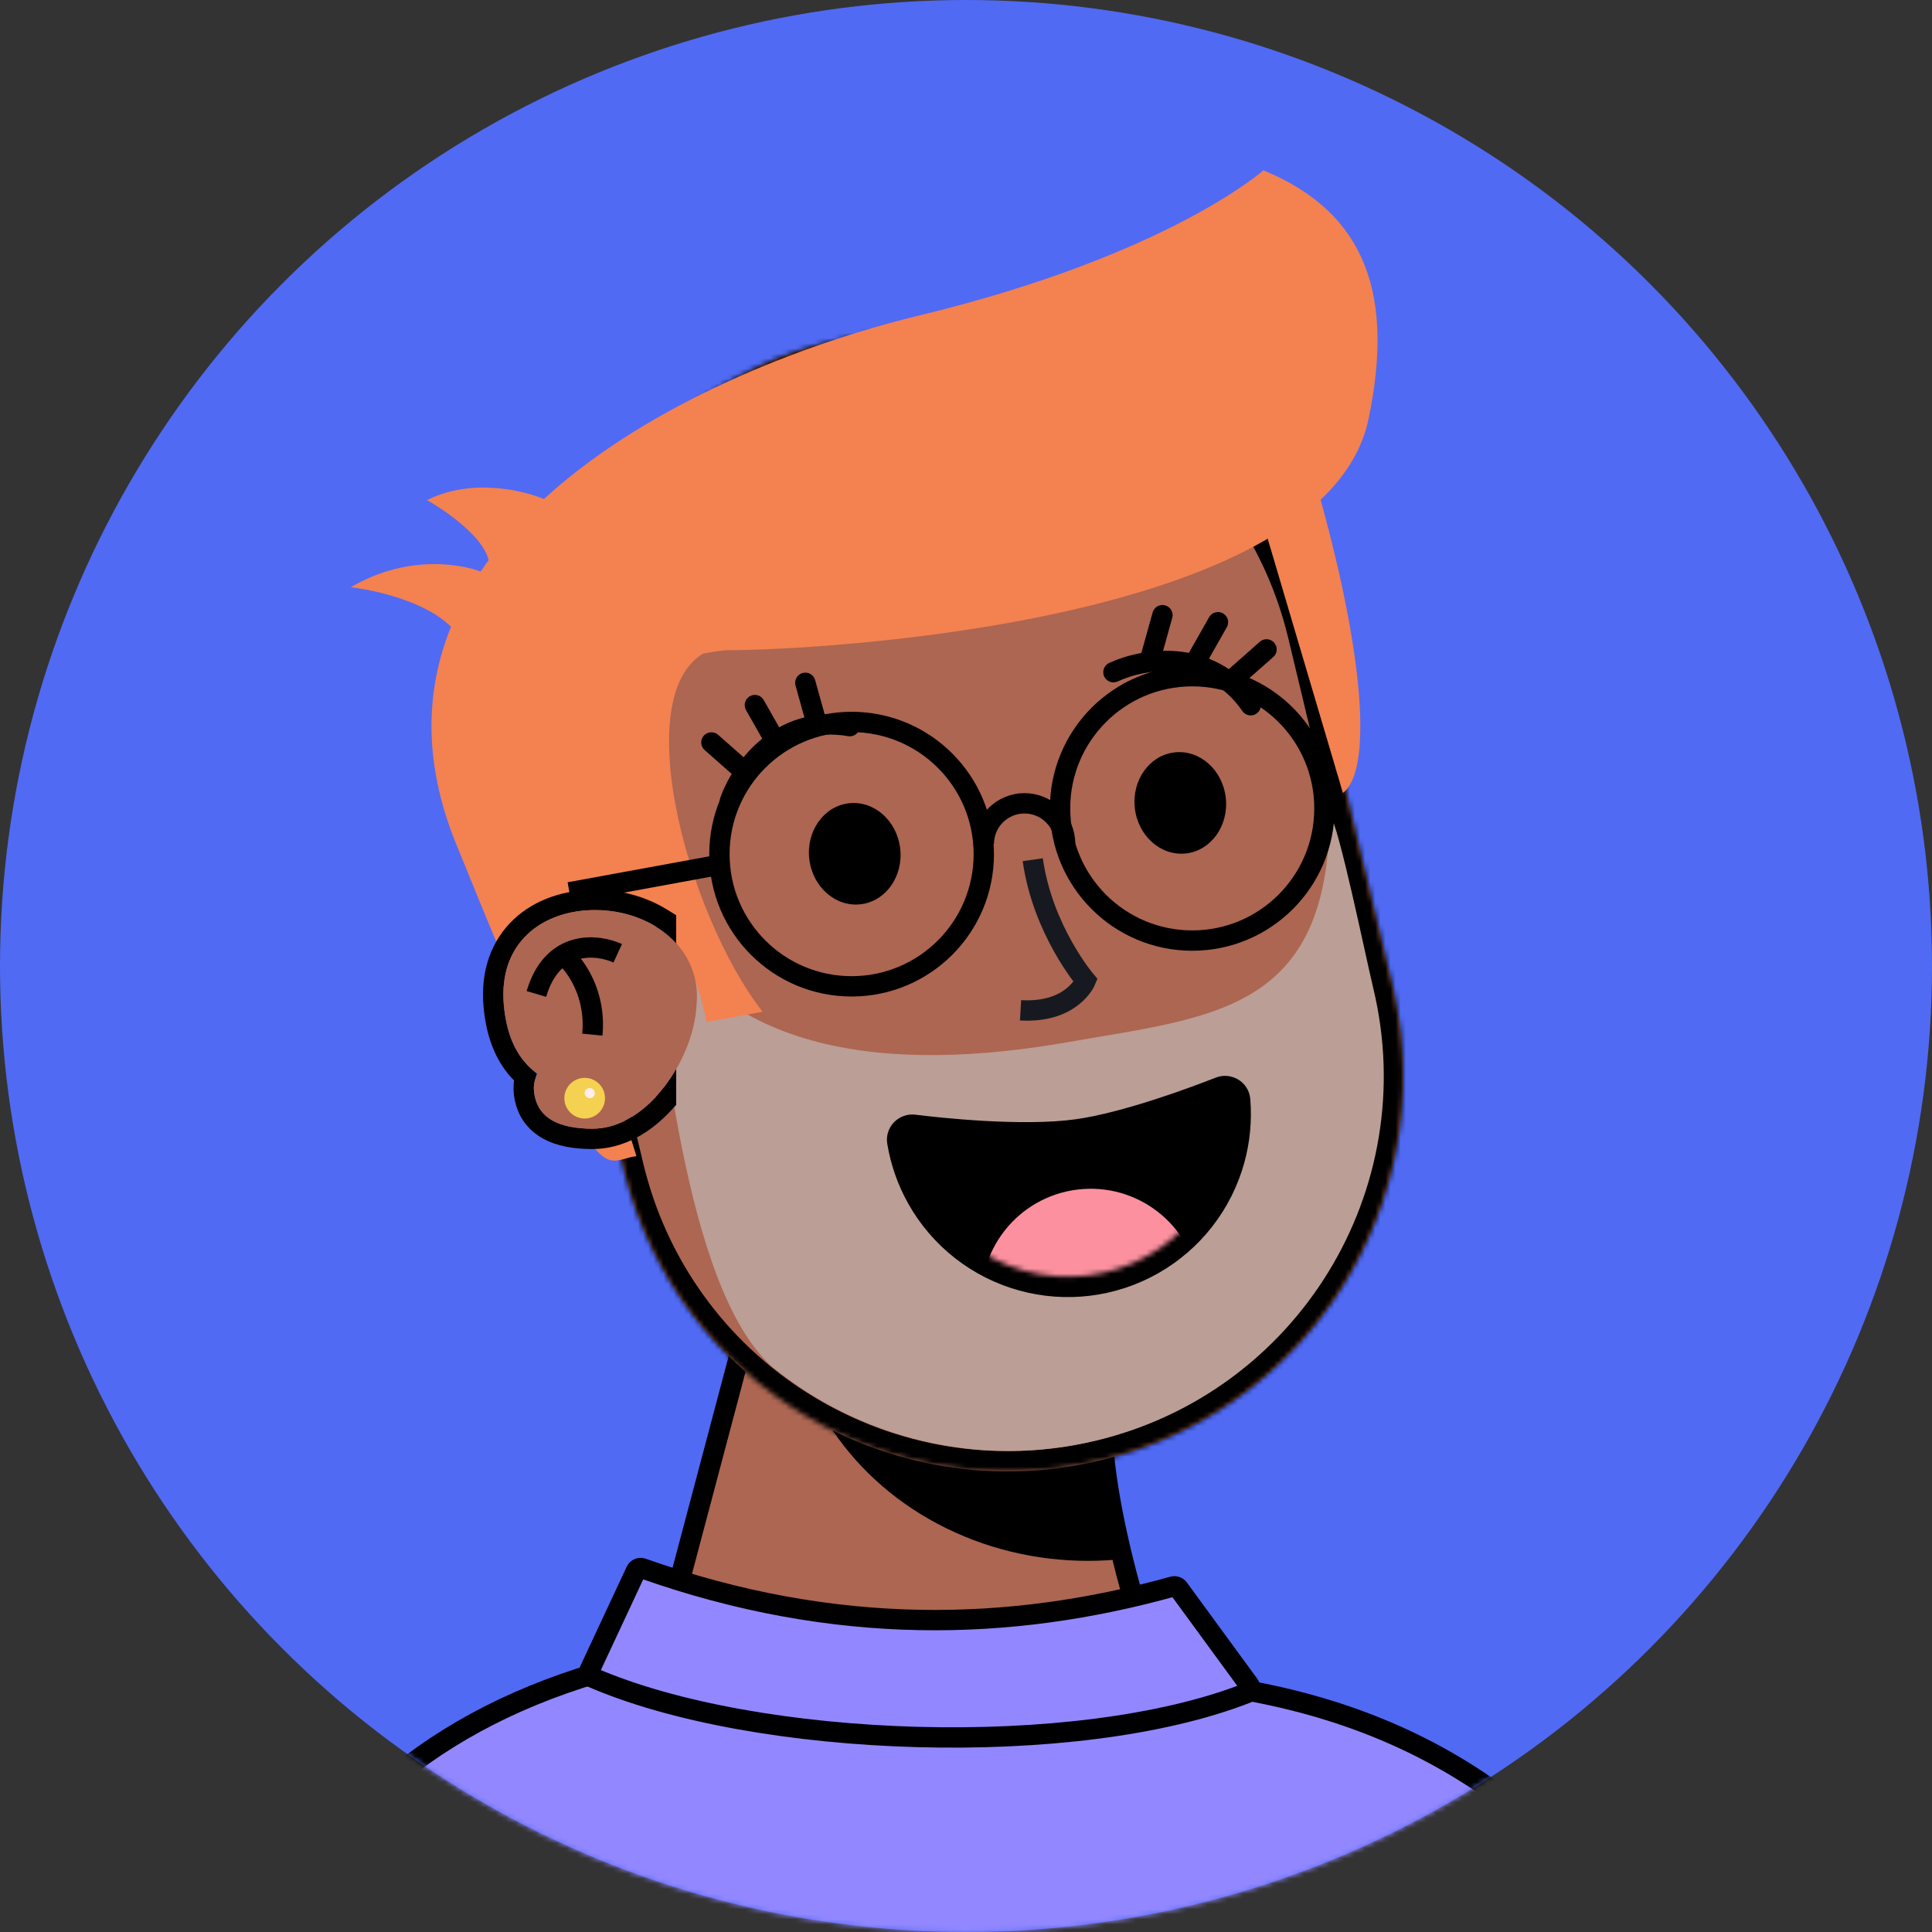 <svg width="100%" height="100%" viewBox="0 0 380 380" fill="none" xmlns="http://www.w3.org/2000/svg"><rect x="0" y="0" width="380" height="380" fill="#333333" stroke="none"/><circle cx="190" cy="190" r="190" fill="#506AF4"></circle><mask id="mask0" mask-type="alpha" maskUnits="userSpaceOnUse" x="0" y="0" width="380" height="380"><circle cx="190" cy="190" r="190" fill="#FFEDEF"></circle></mask><g mask="url(#mask0)"><g clip-path="url(#clip0)"><path d="M244 362.5C229.6 342.5 218.333 303.834 217 284.5L148.5 255L120 362.5H244Z" fill="#AC6651" stroke="black" stroke-width="4"></path><mask id="mask1" mask-type="alpha" maskUnits="userSpaceOnUse" x="120" y="255" width="124" height="118"><path d="M244 372.5C229.6 352.5 218.333 303.834 217 284.5L148.5 255L120 372.5H244Z" fill="#AC6651"></path></mask><g mask="url(#mask1)"><g style="mix-blend-mode: multiply;"><ellipse cx="214" cy="253" rx="59" ry="54" fill="black"></ellipse></g></g><mask id="path-6-inside-1" fill="white"><path fill-rule="evenodd" clip-rule="evenodd" d="M273.886 193.917C273.859 193.801 273.831 193.685 273.803 193.569C273.776 193.454 273.748 193.338 273.719 193.222L257.323 124.786C257.306 124.718 257.29 124.65 257.274 124.582C257.258 124.514 257.242 124.446 257.225 124.379L257.152 124.075L257.151 124.076C246.933 82.631 205.156 57.147 163.582 67.108C122.008 77.069 96.316 118.717 105.988 160.293L105.986 160.293L122.978 231.211L122.992 231.208C133.594 272.112 175.062 297.149 216.329 287.261C257.597 277.374 283.216 236.264 274.131 194.996L274.144 194.993L273.886 193.917Z"></path></mask><path fill-rule="evenodd" clip-rule="evenodd" d="M273.886 193.917C273.859 193.801 273.831 193.685 273.803 193.569C273.776 193.454 273.748 193.338 273.719 193.222L257.323 124.786C257.306 124.718 257.29 124.65 257.274 124.582C257.258 124.514 257.242 124.446 257.225 124.379L257.152 124.075L257.151 124.076C246.933 82.631 205.156 57.147 163.582 67.108C122.008 77.069 96.316 118.717 105.988 160.293L105.986 160.293L122.978 231.211L122.992 231.208C133.594 272.112 175.062 297.149 216.329 287.261C257.597 277.374 283.216 236.264 274.131 194.996L274.144 194.993L273.886 193.917Z" fill="#AC6651"></path><path d="M273.886 193.917L269.992 194.831L269.994 194.84L269.996 194.849L273.886 193.917ZM273.719 193.222L269.83 194.154L269.832 194.163L269.834 194.172L273.719 193.222ZM257.323 124.786L253.43 125.708L253.433 125.718L257.323 124.786ZM257.225 124.379L253.335 125.311L253.338 125.321L257.225 124.379ZM257.152 124.075L261.042 123.143L260.111 119.255L256.222 120.185L257.152 124.075ZM257.151 124.076L253.267 125.033L254.218 128.89L258.081 127.966L257.151 124.076ZM163.582 67.108L162.65 63.218L163.582 67.108ZM105.988 160.293L106.922 164.182L110.784 163.255L109.884 159.386L105.988 160.293ZM105.986 160.293L105.052 156.404L101.165 157.337L102.096 161.225L105.986 160.293ZM122.978 231.211L119.088 232.143L120.02 236.035L123.911 235.101L122.978 231.211ZM122.992 231.208L126.864 230.204L125.878 226.401L122.058 227.318L122.992 231.208ZM216.329 287.261L215.397 283.371H215.397L216.329 287.261ZM274.131 194.996L273.2 191.106L269.381 192.021L270.225 195.856L274.131 194.996ZM274.144 194.993L275.075 198.883L278.966 197.951L278.034 194.061L274.144 194.993ZM277.78 193.002C277.751 192.881 277.722 192.759 277.693 192.637L269.914 194.502C269.94 194.611 269.966 194.721 269.992 194.831L277.78 193.002ZM277.693 192.637C277.664 192.516 277.635 192.395 277.605 192.273L269.834 194.172C269.861 194.281 269.887 194.391 269.914 194.502L277.693 192.637ZM253.433 125.718L269.83 194.154L277.609 192.29L261.212 123.854L253.433 125.718ZM261.215 123.863C261.198 123.793 261.181 123.722 261.164 123.65L253.384 125.514C253.4 125.578 253.415 125.643 253.43 125.708L261.215 123.863ZM261.164 123.65C261.147 123.579 261.13 123.508 261.113 123.436L253.338 125.321C253.353 125.385 253.369 125.449 253.384 125.514L261.164 123.65ZM253.262 125.007L253.335 125.311L261.115 123.447L261.042 123.143L253.262 125.007ZM258.081 127.966L258.083 127.966L256.222 120.185L256.221 120.185L258.081 127.966ZM261.035 123.118C250.291 79.54 206.364 52.745 162.65 63.218L164.514 70.998C203.949 61.55 243.575 85.722 253.267 125.033L261.035 123.118ZM162.65 63.218C118.936 73.692 91.922 117.484 102.092 161.199L109.884 159.386C100.709 119.951 125.08 80.446 164.514 70.998L162.65 63.218ZM106.92 164.183L106.922 164.182L105.054 156.403L105.052 156.404L106.92 164.183ZM126.868 230.279L109.876 159.361L102.096 161.225L119.088 232.143L126.868 230.279ZM122.058 227.318L122.044 227.322L123.911 235.101L123.925 235.097L122.058 227.318ZM119.12 232.211C130.268 275.223 173.869 301.548 217.261 291.151L215.397 283.371C176.254 292.75 136.92 269.002 126.864 230.204L119.12 232.211ZM217.261 291.151C260.653 280.755 287.591 237.53 278.038 194.136L270.225 195.856C278.842 234.999 254.541 273.993 215.397 283.371L217.261 291.151ZM273.212 191.103L273.2 191.106L275.063 198.886L275.075 198.883L273.212 191.103ZM269.996 194.849L270.254 195.925L278.034 194.061L277.776 192.985L269.996 194.849Z" fill="black" mask="url(#path-6-inside-1)"></path><g><path d="M270.126 194.455C279.615 234.059 255.201 273.857 215.597 283.345C192.29 288.93 168.916 282.772 151.692 268.687C134.5 252.801 130.5 201.301 126.692 176.95C140.692 208.451 176.316 210.895 210.192 204.951C238.692 199.951 261.491 198.951 261.491 159.951C263.376 162.567 268.469 187.538 270.126 194.455Z" fill="#BB9E95"></path></g></g><g><path d="M242.807 228.178C243.873 224.321 244.248 220.311 243.92 216.331C243.75 214.263 241.636 213.112 239.845 213.818C235.616 215.484 221.627 220.783 211.763 222.14C200.94 223.629 184.55 221.821 179.806 221.232C177.877 220.992 176.157 222.65 176.49 224.665C177.142 228.608 178.484 232.409 180.459 235.891C182.661 239.775 185.606 243.188 189.127 245.933C192.648 248.679 196.676 250.704 200.979 251.893C205.283 253.083 209.779 253.413 214.21 252.864C218.641 252.316 222.921 250.901 226.805 248.698C230.689 246.496 234.101 243.55 236.847 240.029C239.593 236.508 241.618 232.481 242.807 228.178Z" stroke="black" stroke-width="4" fill="black"></path><mask id="mask2" mask-type="alpha" maskUnits="userSpaceOnUse" x="178" y="215" width="65" height="37"><path d="M241.793 215.193C242.309 219.363 241.999 223.594 240.879 227.645C239.76 231.695 237.854 235.486 235.27 238.8C232.686 242.113 229.474 244.886 225.818 246.958C222.163 249.031 218.135 250.364 213.964 250.88C209.794 251.396 205.563 251.085 201.512 249.966C197.462 248.846 193.671 246.94 190.357 244.356C187.043 241.772 184.271 238.56 182.198 234.905C180.126 231.249 178.793 227.221 178.277 223.051L241.793 215.193Z" fill="#171921"></path></mask><g mask="url(#mask2)"><circle cx="214.522" cy="255.315" r="21.5" transform="rotate(-7.053 214.522 255.315)" fill="#FC909F"></circle></g></g><g><path d="M219 132.214C224.667 129.548 238 127.114 246 138.714" stroke="black" stroke-width="4" stroke-linecap="round"></path><path d="M143.579 157.521C145.65 151.61 153.261 140.396 167.142 142.822" stroke="black" stroke-width="4" stroke-linecap="round"></path><path d="M146.074 151.458L139.926 146.031" stroke="black" stroke-width="4" stroke-linecap="round"></path><path d="M242.961 133.157L249.109 127.73" stroke="black" stroke-width="4" stroke-linecap="round"></path><path d="M152.523 145.814L148.477 138.682" stroke="black" stroke-width="4" stroke-linecap="round"></path><path d="M235.512 129.513L239.559 122.381" stroke="black" stroke-width="4" stroke-linecap="round"></path><path d="M160.599 142.201L158.398 134.301" stroke="black" stroke-width="4" stroke-linecap="round"></path><path d="M226.436 128.9L228.637 121" stroke="black" stroke-width="4" stroke-linecap="round"></path></g><g><path d="M269.177 82.397C260.855 122.294 162.499 127.896 142.677 127.896C90.655 133.823 115.625 196.262 125.177 227.396C117.677 228.396 118.677 237.396 89.677 165.896C66.477 108.696 132.183 73.834 180.999 61.999C229.815 50.165 248.499 33.502 248.499 33.502C269.177 42 274.116 58.718 269.177 82.397Z" fill="#F48150"></path><path d="M264.134 155.947L248.316 102.507L258.354 93.364C269.109 130.452 269.601 151.988 264.134 155.947Z" fill="#F48150"></path><path d="M139 201C133.4 173.8 119.333 178.667 110 180L100 136L140.584 127.506C141.336 127.266 142.141 127.095 143 127L140.584 127.506C122.433 133.299 134.956 179.796 150 199L139 201Z" fill="#F48150"></path><path d="M83.989 98.363C92.834 93.909 103.281 96.487 107.398 98.333L95.627 113.213C98.662 108.357 89.133 101.29 83.989 98.363Z" fill="#F48150"></path><path d="M69 115.5C80.6 108.7 91.833 111 96 113L91.5 128.5C90.3 120.1 76 116.333 69 115.5Z" fill="#F48150"></path></g><g><ellipse cx="168.117" cy="167.927" rx="9" ry="10" transform="rotate(-6.776 168.117 167.927)" fill="black"></ellipse><ellipse cx="232.149" cy="157.923" rx="9" ry="10" transform="rotate(-6.276 232.149 157.923)" fill="black"></ellipse></g><g><circle cx="234.5" cy="159" r="26" stroke="black" stroke-width="4"></circle><circle cx="167.5" cy="168" r="26" stroke="black" stroke-width="4"></circle><path d="M209.5 166C209.5 163.878 208.657 161.843 207.157 160.343C205.657 158.843 203.622 158 201.5 158C199.378 158 197.343 158.843 195.843 160.343C194.343 161.843 193.5 163.878 193.5 166" stroke="black" stroke-width="4"></path><path d="M142 170L112 175.5" stroke="black" stroke-width="4"></path><!----></g><g><path d="M203.13 169.093C205.079 182.957 213.541 192.876 213.541 192.876C213.541 192.876 210.91 199.305 200.729 198.716" stroke="#171921" stroke-width="4"></path></g><g><path d="M131 182.249V181.13L130.046 180.545C126.312 178.254 121.772 177 117.08 177C111.44 177 106.159 178.747 102.398 182.295C98.594 185.882 96.542 191.127 97.087 197.666C97.618 204.038 99.757 208.727 103.305 211.843C103.013 212.842 102.927 213.92 103.062 215.053C103.452 218.322 105.104 220.677 107.657 222.128C110.091 223.511 113.206 224 116.524 224C122.003 224 126.808 221.053 130.466 217.111L131 216.536V215.751V182.249Z" stroke="black" stroke-width="4"></path><path d="M136.972 197.984C137.043 197.332 137.08 196.67 137.08 196C137.08 185.783 127.573 179 117.08 179C106.587 179 98.08 185.5 99.08 197.5C99.636 204.177 102.026 208.572 105.731 211.217C105.142 212.241 104.885 213.444 105.048 214.817C105.677 220.098 110.186 222 116.524 222C127.629 222 136.416 207.953 136.972 197.984Z" fill="#AC6651" fill-rule="evenodd" clip-rule="evenodd"></path><path d="M121.5 187.5C117.5 185.667 108.7 184.7 105.5 195.5" stroke="black" stroke-width="4"></path><path d="M111 188C113.167 189.833 117.3 195.5 116.5 203.5" stroke="black" stroke-width="4"></path></g><g><circle cx="115" cy="216" r="4" fill="#F4D150"></circle><circle cx="116" cy="215" r="1" fill="#FFEDEF"></circle></g><g><!----><path d="M323.694 383H50.374C66.674 353.658 89.858 334.982 127.445 326.412C143.458 322.761 162.113 320.939 184 320.939C193.456 320.939 200.814 322.382 207.796 324.285C210.383 324.99 212.983 325.78 215.643 326.589C220.045 327.927 224.611 329.314 229.552 330.449L229.692 330.481L229.836 330.493C275.961 334.297 303.62 354.785 323.694 383Z" fill="#9287FF" stroke="black" stroke-width="4"></path><path d="M115.931 328.581L125.084 308.984C125.302 308.516 125.846 308.293 126.333 308.465C164.259 321.89 198.762 320.945 230.736 312.044C231.139 311.932 231.569 312.081 231.815 312.418L245.747 331.47C246.13 331.994 245.935 332.732 245.331 332.97C211.724 346.166 148.663 343.923 116.415 329.904C115.904 329.681 115.694 329.086 115.931 328.581Z" fill="#9287FF" stroke="black" stroke-width="4"></path><!----></g></g><defs><clipPath id="clip0"><rect width="200" height="320" fill="white" transform="translate(90 43)"></rect></clipPath></defs></svg>
